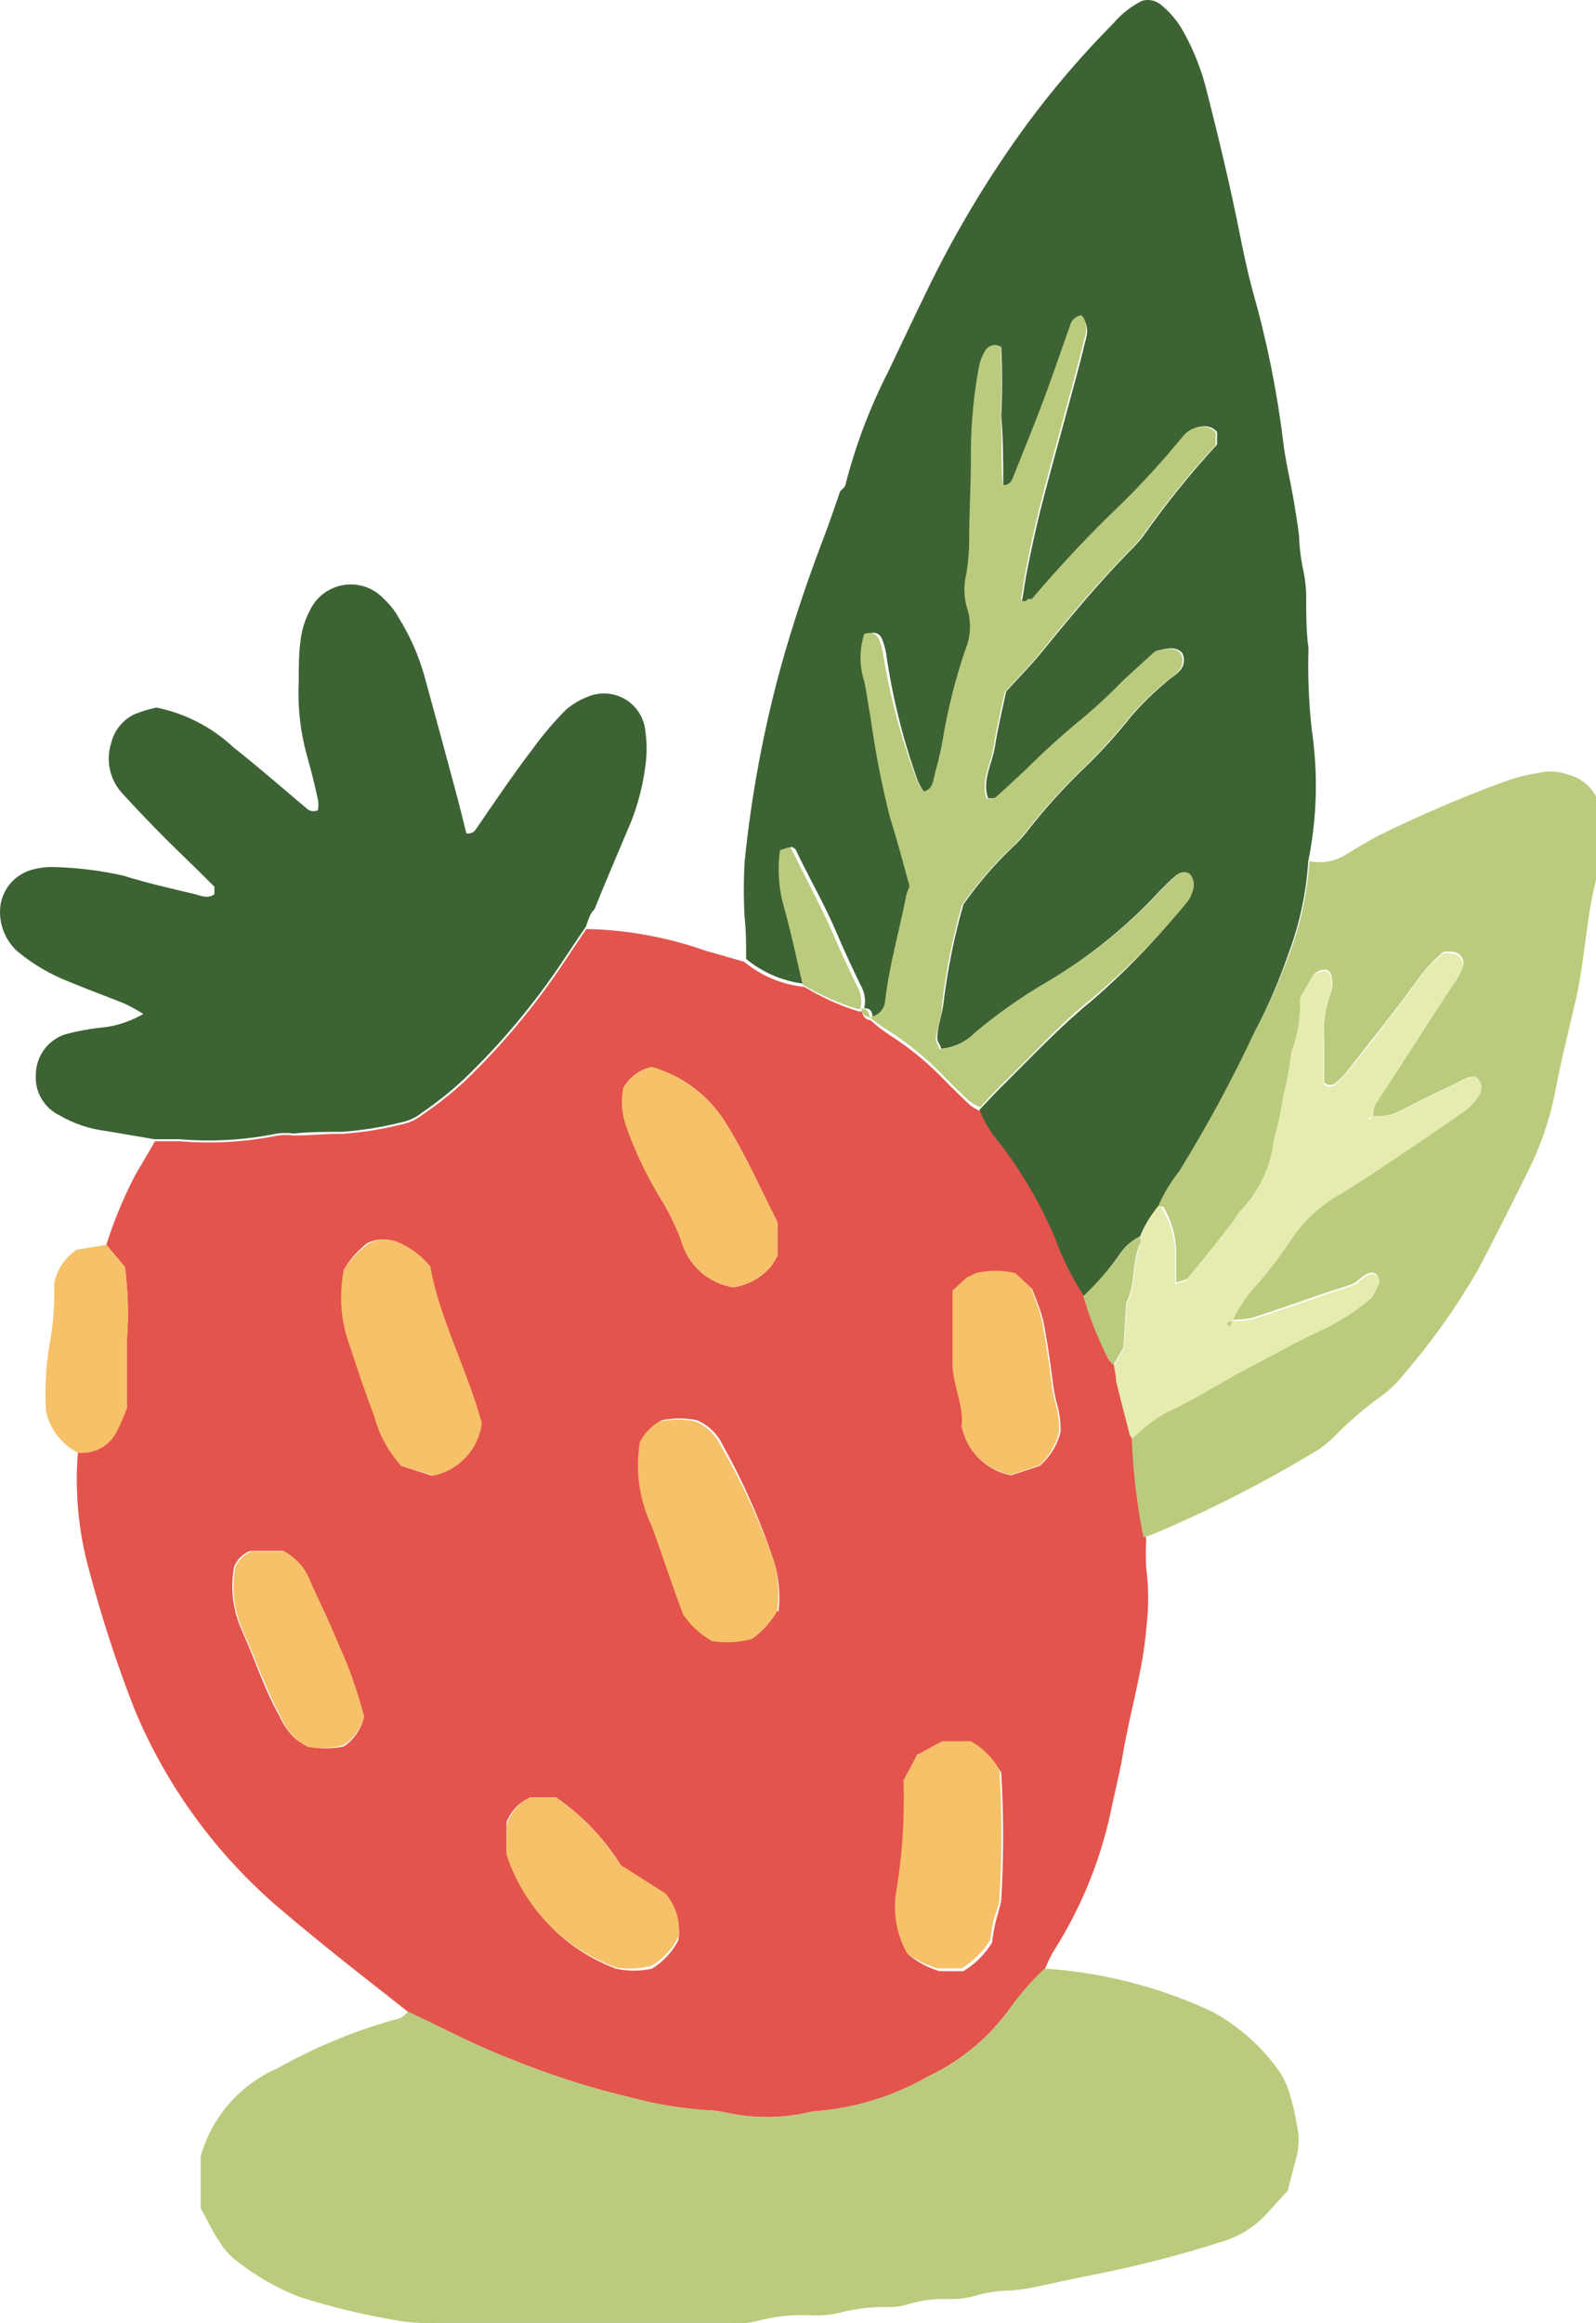 <svg width="66" height="96" viewBox="0 0 66 96" fill="none" xmlns="http://www.w3.org/2000/svg">
<g clip-path="url(#clip0)">
<path d="M4.397 51.437C4.709 50.451 5.106 49.492 5.583 48.573L6.412 47.158C6.756 47.158 7.088 47.158 7.432 47.158C8.787 47.274 10.153 47.194 11.486 46.922C11.71 46.892 11.937 46.892 12.161 46.922C12.837 46.922 13.513 46.84 14.188 46.851C14.988 46.793 15.781 46.667 16.559 46.474C16.893 46.413 17.206 46.272 17.472 46.062C18.082 45.649 18.66 45.192 19.202 44.694C20.75 43.21 22.129 41.561 23.315 39.778C23.624 39.318 23.932 38.846 24.252 38.387C25.929 38.424 27.589 38.727 29.171 39.283L30.771 39.742C31.479 40.327 32.345 40.688 33.261 40.78C33.964 41.206 34.716 41.546 35.501 41.794C35.552 41.8 35.604 41.8 35.655 41.794C35.657 41.886 35.694 41.974 35.757 42.041C35.82 42.109 35.906 42.151 35.999 42.159C36.247 42.384 36.513 42.589 36.793 42.772C37.662 43.328 38.459 43.989 39.163 44.741C39.483 45.059 39.804 45.378 40.136 45.684C40.273 45.781 40.42 45.864 40.574 45.932C40.761 46.402 41.021 46.839 41.344 47.229C42.313 48.465 43.111 49.825 43.715 51.272C44.016 52.102 44.414 52.893 44.901 53.63C45.167 54.523 45.512 55.391 45.932 56.224C45.993 56.314 46.065 56.398 46.145 56.471C46.145 56.684 46.145 56.908 46.24 57.12C46.418 57.863 46.619 58.605 46.809 59.348C46.809 59.348 46.88 59.431 46.916 59.478C46.965 60.868 47.127 62.252 47.402 63.616C47.377 64.008 47.377 64.402 47.402 64.795C47.502 65.593 47.507 66.4 47.413 67.2C47.271 69.015 46.726 70.737 46.43 72.517C46.299 73.295 46.098 74.049 45.932 74.874C45.492 76.921 44.689 78.873 43.561 80.639C43.42 80.885 43.297 81.142 43.194 81.406C42.614 81.934 42.094 82.523 41.641 83.162C40.784 84.291 39.666 85.197 38.381 85.803C36.955 86.62 35.364 87.112 33.723 87.241C33.61 87.249 33.499 87.268 33.391 87.3C32.282 87.542 31.134 87.542 30.024 87.3C29.748 87.235 29.466 87.2 29.183 87.194C28.17 87.124 27.166 86.959 26.184 86.699C24.424 86.286 22.7 85.734 21.028 85.049C19.593 84.495 18.254 83.775 16.867 83.127L14.496 81.264C13.524 80.486 12.553 79.708 11.616 78.906C8.975 76.669 6.903 73.841 5.571 70.654C4.827 68.754 4.194 66.814 3.674 64.842C3.241 63.265 3.088 61.625 3.224 59.996C3.56 60.032 3.899 59.961 4.193 59.793C4.486 59.626 4.72 59.371 4.86 59.065C5.007 58.766 5.138 58.459 5.251 58.145V55.328C5.324 54.337 5.296 53.342 5.168 52.357L4.397 51.437ZM14.224 52.463C14.027 53.543 14.147 54.656 14.568 55.67C14.876 56.636 15.208 57.591 15.563 58.546C15.742 59.294 16.095 59.988 16.595 60.574L17.851 60.975C18.368 60.864 18.838 60.595 19.195 60.206C19.552 59.818 19.778 59.328 19.842 58.806C19.238 56.589 18.112 54.538 17.709 52.333C17.337 51.871 16.851 51.514 16.298 51.296C15.941 51.176 15.55 51.197 15.208 51.355C14.808 51.655 14.473 52.032 14.224 52.463ZM37.563 80.757C37.938 81.08 38.379 81.317 38.855 81.453H39.839C40.323 81.159 40.73 80.755 41.025 80.274C41.054 80.013 41.098 79.753 41.155 79.496C41.226 79.166 41.356 78.847 41.404 78.517C41.509 76.762 41.509 75.003 41.404 73.248C41.123 72.755 40.713 72.348 40.218 72.069H39.033L37.931 72.505L37.386 73.613C37.44 75.192 37.333 76.772 37.065 78.329C36.956 79.15 37.114 79.985 37.516 80.71L37.563 80.757ZM32.194 66.61C32.277 65.905 32.213 65.191 32.004 64.512C31.453 62.854 30.746 61.252 29.894 59.725C29.679 59.261 29.299 58.891 28.827 58.688C28.343 58.586 27.842 58.586 27.358 58.688C26.996 58.885 26.706 59.19 26.528 59.56C26.337 60.739 26.511 61.948 27.026 63.026C27.476 64.205 27.867 65.455 28.329 66.681C28.636 67.128 29.041 67.499 29.515 67.766C30.06 67.853 30.617 67.825 31.151 67.683C31.556 67.376 31.895 66.992 32.146 66.551L32.194 66.61ZM25.817 45.036C25.725 45.558 25.774 46.095 25.959 46.592C26.294 47.581 26.731 48.533 27.263 49.433C27.622 50.004 27.923 50.608 28.163 51.237C28.294 51.736 28.568 52.186 28.951 52.534C29.333 52.881 29.809 53.11 30.321 53.194C30.939 53.104 31.5 52.789 31.897 52.31C31.994 52.17 32.081 52.025 32.158 51.874V50.518C31.435 49.103 30.807 47.653 29.953 46.309C29.258 45.233 28.192 44.445 26.954 44.093C26.704 44.144 26.467 44.25 26.263 44.403C26.058 44.556 25.889 44.752 25.769 44.977L25.817 45.036ZM25.698 77.115C25.007 75.99 24.086 75.022 22.995 74.273H21.929C21.702 74.371 21.498 74.513 21.329 74.691C21.16 74.87 21.029 75.08 20.945 75.311V76.49C21.266 77.593 21.842 78.606 22.626 79.449C23.41 80.292 24.381 80.942 25.461 81.347C25.956 81.458 26.471 81.458 26.966 81.347C27.431 81.06 27.808 80.652 28.057 80.168C28.102 79.846 28.076 79.518 27.982 79.207C27.888 78.896 27.727 78.608 27.512 78.364L25.698 77.115ZM39.389 53.336C39.389 54.456 39.389 55.352 39.389 56.248C39.389 57.143 39.887 58.098 39.768 58.9C39.859 59.408 40.102 59.877 40.466 60.246C40.83 60.614 41.297 60.864 41.807 60.963L42.992 60.574C43.42 60.207 43.722 59.717 43.858 59.171C43.866 58.846 43.834 58.522 43.763 58.205C43.646 57.82 43.566 57.425 43.526 57.026C43.419 56.2 43.3 55.363 43.134 54.538C43.008 54.1 42.853 53.671 42.672 53.253L42.02 52.652C41.491 52.523 40.938 52.523 40.408 52.652L40.017 52.84L39.389 53.336ZM15.054 70.937C14.781 69.895 14.412 68.881 13.951 67.907C13.631 67.011 13.193 66.15 12.766 65.266C12.566 64.761 12.192 64.343 11.711 64.087C11.545 64.087 11.32 64.087 11.095 64.087C10.869 64.087 10.526 64.087 10.336 64.087C10.189 64.147 10.056 64.234 9.944 64.346C9.832 64.457 9.744 64.59 9.684 64.736C9.515 65.628 9.627 66.55 10.004 67.376C10.537 68.555 10.929 69.805 11.557 70.913C11.715 71.277 11.949 71.602 12.244 71.868C12.387 71.977 12.538 72.076 12.695 72.163C13.198 72.273 13.72 72.273 14.224 72.163C14.646 71.874 14.943 71.435 15.054 70.937Z" fill="#E3544D"/>
<path d="M44.83 53.559C44.343 52.822 43.945 52.031 43.645 51.201C43.04 49.754 42.242 48.394 41.274 47.158C40.95 46.768 40.69 46.331 40.503 45.861C40.859 45.484 41.203 45.106 41.57 44.753C42.755 43.574 43.87 42.395 45.126 41.369C46.539 40.15 47.837 38.805 49.002 37.349C49.111 37.222 49.192 37.073 49.239 36.913C49.298 36.792 49.321 36.657 49.306 36.524C49.291 36.391 49.24 36.264 49.156 36.158C49.084 36.102 48.994 36.071 48.901 36.071C48.809 36.071 48.719 36.102 48.647 36.158C48.386 36.382 48.149 36.618 47.912 36.866C46.561 38.316 45.008 39.567 43.301 40.579C42.242 41.195 41.238 41.901 40.302 42.69C39.931 43.061 39.44 43.291 38.915 43.338C38.915 43.185 38.737 43.032 38.761 42.902C38.761 42.395 38.974 41.911 39.022 41.404C39.189 40.041 39.462 38.694 39.84 37.373C40.436 36.522 41.114 35.733 41.867 35.015C42.078 34.824 42.273 34.615 42.447 34.39C43.212 33.404 44.052 32.477 44.96 31.619C45.608 30.987 46.214 30.314 46.774 29.604C47.217 29.094 47.7 28.621 48.22 28.189C48.386 28.024 48.599 27.918 48.753 27.753C48.858 27.655 48.928 27.526 48.951 27.386C48.975 27.245 48.951 27.1 48.884 26.974C48.599 26.692 48.267 26.786 47.805 26.904L46.513 28.083C46.002 28.613 45.464 29.116 44.901 29.592C44.075 30.263 43.284 30.975 42.53 31.726C42.08 32.15 41.629 32.574 41.155 32.987C41.155 32.987 40.966 32.987 40.859 32.987C40.598 32.233 41.037 31.561 41.143 30.853C41.25 30.146 41.452 29.309 41.606 28.578C42.104 28.024 42.59 27.54 43.016 27.022C44.202 25.572 45.387 24.133 46.691 22.801C46.896 22.607 47.086 22.398 47.26 22.176C48.198 20.841 49.224 19.569 50.33 18.368V17.85C50.254 17.76 50.156 17.693 50.046 17.653C49.936 17.614 49.817 17.604 49.702 17.626C49.558 17.635 49.419 17.674 49.292 17.741C49.165 17.808 49.054 17.901 48.967 18.015C48.179 18.978 47.34 19.899 46.454 20.773C45.12 22.03 43.857 23.361 42.672 24.758L42.542 24.864C42.424 24.959 42.329 24.947 42.258 24.864C42.341 24.404 42.4 23.909 42.507 23.414C42.661 22.648 42.827 21.881 43.016 21.115C43.336 19.854 43.68 18.616 44.024 17.354C44.296 16.329 44.593 15.303 44.842 14.254C44.937 13.9 45.079 13.499 44.759 13.146C44.645 13.16 44.539 13.208 44.455 13.284C44.37 13.36 44.31 13.46 44.285 13.57C43.917 14.584 43.585 15.598 43.206 16.6C42.827 17.602 42.341 18.805 41.902 19.901C41.856 19.964 41.792 20.012 41.717 20.037C41.643 20.063 41.563 20.064 41.487 20.042C41.487 19.087 41.487 18.133 41.404 17.178C41.452 16.235 41.452 15.291 41.404 14.348C41.354 14.312 41.297 14.287 41.236 14.274C41.175 14.262 41.113 14.263 41.052 14.276C40.992 14.289 40.935 14.315 40.885 14.352C40.836 14.389 40.794 14.436 40.764 14.49C40.647 14.679 40.563 14.886 40.515 15.103C40.293 16.269 40.178 17.453 40.171 18.64C40.171 19.889 40.172 21.127 40.1 22.377C40.097 22.827 40.057 23.276 39.982 23.721C39.859 24.215 39.88 24.734 40.041 25.218C40.196 25.764 40.158 26.346 39.934 26.868C39.572 27.935 39.287 29.027 39.081 30.134C38.987 30.746 38.856 31.353 38.69 31.95C38.607 32.221 38.69 32.61 38.204 32.716C38.107 32.574 38.024 32.424 37.955 32.268C37.344 30.575 36.907 28.825 36.651 27.045C36.617 26.823 36.557 26.605 36.473 26.397C36.367 26.161 36.165 26.09 35.869 26.196C35.661 26.832 35.661 27.517 35.869 28.153C35.975 28.66 36.035 29.155 36.129 29.651C36.32 31.044 36.59 32.425 36.935 33.789C37.244 34.755 37.493 35.734 37.742 36.618C37.67 36.83 37.623 36.936 37.599 37.042C37.315 38.481 36.9 39.895 36.734 41.346C36.724 41.518 36.653 41.681 36.534 41.806C36.414 41.931 36.254 42.01 36.082 42.029C36.082 41.829 35.999 41.652 35.738 41.664C35.813 41.334 35.758 40.988 35.584 40.697C35.24 39.99 34.908 39.282 34.6 38.551C34.102 37.373 33.415 36.194 32.893 35.086C32.893 35.086 32.799 35.027 32.751 34.991L32.407 35.109C32.308 35.821 32.344 36.545 32.514 37.243C32.834 38.422 33.071 39.518 33.344 40.662C32.429 40.57 31.562 40.209 30.855 39.624C30.855 39.07 30.855 38.445 30.795 37.95C30.748 37.165 30.748 36.378 30.795 35.592C31.066 32.908 31.558 30.251 32.265 27.646C32.763 25.855 33.344 24.11 34.008 22.365C34.268 21.693 34.505 20.997 34.743 20.302C34.814 20.219 34.932 20.148 34.956 20.054C35.373 18.417 35.974 16.831 36.746 15.327C37.255 14.266 37.753 13.193 38.275 12.132C39.447 9.692 40.839 7.364 42.435 5.176C43.532 3.688 44.736 2.281 46.039 0.967C46.367 0.581 46.77 0.264 47.224 0.036C47.365 -0.007 47.515 -0.011 47.658 0.022C47.802 0.055 47.934 0.125 48.042 0.225C48.435 0.55 48.757 0.951 48.99 1.404C49.395 2.147 49.702 2.94 49.903 3.761C50.401 5.718 50.875 7.687 51.266 9.656C51.42 10.434 51.586 11.212 51.8 12.014C52.387 14.068 52.811 16.165 53.068 18.286C53.163 19.064 53.352 19.83 53.495 20.644C53.578 21.139 53.661 21.646 53.72 22.141C53.736 22.625 53.796 23.106 53.898 23.579C53.98 23.967 54.02 24.362 54.016 24.758C54.016 25.43 54.016 26.114 54.111 26.786C54.078 27.9 54.121 29.014 54.242 30.122C54.514 31.944 54.466 33.799 54.099 35.604C54.016 36.894 53.745 38.165 53.293 39.377C52.908 40.494 52.441 41.582 51.895 42.631C50.964 44.618 49.919 46.551 48.765 48.419C48.416 48.86 48.125 49.343 47.9 49.857C47.576 50.227 47.319 50.65 47.141 51.107C46.791 51.268 46.494 51.526 46.288 51.85C45.857 52.464 45.369 53.036 44.83 53.559Z" fill="#3D6334"/>
<path d="M16.867 83.126C18.254 83.774 19.593 84.493 21.027 85.047C22.699 85.733 24.424 86.285 26.184 86.698C27.165 86.957 28.169 87.123 29.183 87.193C29.466 87.199 29.748 87.234 30.024 87.299C31.133 87.541 32.282 87.541 33.391 87.299C33.499 87.267 33.61 87.248 33.722 87.24C35.363 87.111 36.955 86.619 38.381 85.802C39.665 85.196 40.784 84.29 41.641 83.161C42.09 82.501 42.611 81.893 43.193 81.346C45.623 81.502 48.001 82.119 50.199 83.161C51.245 83.747 52.151 84.551 52.854 85.519C53.083 85.844 53.252 86.207 53.352 86.592C53.469 86.978 53.56 87.372 53.624 87.771C53.731 88.209 53.731 88.665 53.624 89.103C53.494 89.539 53.399 89.975 53.257 90.518L52.297 91.567C51.821 92.054 51.23 92.414 50.578 92.616C48.805 93.183 47 93.647 45.173 94.007C44.343 94.161 43.514 94.361 42.696 94.526C42.418 94.583 42.137 94.622 41.854 94.644C41.287 94.648 40.724 94.735 40.183 94.903C39.853 94.982 39.514 95.014 39.175 94.998C38.605 94.982 38.036 95.061 37.492 95.233C37.223 95.314 36.942 95.345 36.662 95.328C35.982 95.32 35.303 95.407 34.647 95.587C34.258 95.668 33.859 95.696 33.462 95.67C32.722 95.641 31.983 95.724 31.269 95.917C30.94 96.001 30.599 96.025 30.261 95.988H17.993C17.481 96.01 16.969 95.978 16.464 95.894C15.074 95.664 13.703 95.333 12.363 94.903C11.413 94.532 10.526 94.019 9.731 93.382C9.464 93.17 9.239 92.91 9.067 92.616C8.771 92.192 8.569 91.72 8.297 91.249V89.115C8.519 88.312 8.918 87.568 9.466 86.938C10.013 86.308 10.695 85.807 11.462 85.472C12.991 84.609 14.618 83.933 16.31 83.456C16.532 83.423 16.732 83.305 16.867 83.126Z" fill="#BBCB7D"/>
<path d="M24.229 38.292C23.909 38.752 23.601 39.223 23.292 39.683C22.106 41.467 20.727 43.115 19.179 44.599C18.637 45.101 18.059 45.562 17.449 45.979C17.183 46.189 16.87 46.331 16.536 46.391C15.758 46.584 14.965 46.71 14.165 46.769C13.49 46.769 12.814 46.769 12.138 46.839C11.914 46.809 11.687 46.809 11.463 46.839C10.13 47.112 8.764 47.191 7.409 47.075C7.065 47.075 6.733 47.075 6.389 47.075L4.374 46.733C3.696 46.65 3.043 46.429 2.454 46.085C2.145 45.934 1.888 45.696 1.715 45.4C1.542 45.104 1.461 44.764 1.482 44.422C1.481 44.056 1.594 43.697 1.806 43.397C2.019 43.097 2.32 42.871 2.667 42.748C3.23 42.596 3.805 42.494 4.386 42.442C4.929 42.357 5.451 42.173 5.927 41.9C5.672 41.737 5.407 41.591 5.133 41.463C4.398 41.169 3.651 40.897 2.916 40.591C2.115 40.287 1.37 39.853 0.712 39.306C0.482 39.094 0.3 38.837 0.178 38.55C0.055 38.264 -0.005 37.955 0 37.644C0.005 37.244 0.145 36.858 0.396 36.546C0.647 36.234 0.996 36.014 1.387 35.922C1.661 35.85 1.945 35.818 2.229 35.828C3.194 35.852 4.155 35.971 5.097 36.182C6.069 36.488 7.065 36.712 8.061 36.948C8.321 37.019 8.606 37.148 8.867 36.948C8.867 36.83 8.867 36.689 8.867 36.642C8.227 35.993 7.563 35.368 6.923 34.732C6.283 34.095 5.654 33.435 5.038 32.763C4.79 32.487 4.62 32.151 4.543 31.789C4.466 31.427 4.485 31.052 4.599 30.7C4.66 30.446 4.777 30.208 4.941 30.005C5.105 29.801 5.312 29.636 5.548 29.521C5.846 29.396 6.155 29.301 6.472 29.238C7.669 29.482 8.773 30.054 9.661 30.888C10.68 31.69 11.664 32.551 12.66 33.388C12.721 33.452 12.8 33.495 12.888 33.512C12.975 33.529 13.065 33.519 13.146 33.482C13.175 33.334 13.175 33.182 13.146 33.034C13.015 32.433 12.873 31.855 12.695 31.23C12.422 30.248 12.306 29.23 12.352 28.212C12.352 27.646 12.352 27.033 12.423 26.515C12.468 26.065 12.601 25.628 12.814 25.23C12.942 24.951 13.138 24.709 13.384 24.524C13.629 24.34 13.917 24.219 14.221 24.172C14.526 24.125 14.837 24.154 15.127 24.257C15.417 24.359 15.677 24.531 15.884 24.758C16.131 24.986 16.339 25.253 16.5 25.548C16.956 26.282 17.307 27.076 17.543 27.906C18.006 29.591 18.468 31.289 18.918 32.975C19.049 33.47 19.167 33.965 19.286 34.437C19.367 34.452 19.452 34.44 19.526 34.404C19.601 34.368 19.662 34.309 19.701 34.236C20.471 33.117 21.23 31.985 22.072 30.888C22.471 30.342 22.91 29.825 23.387 29.344C23.642 29.119 23.935 28.939 24.253 28.813C24.499 28.7 24.77 28.646 25.041 28.656C25.313 28.667 25.579 28.741 25.816 28.874C26.053 29.006 26.255 29.192 26.406 29.418C26.557 29.643 26.651 29.901 26.683 30.169C26.759 30.673 26.759 31.186 26.683 31.69C26.58 32.474 26.381 33.242 26.09 33.977C25.592 35.156 25.082 36.335 24.584 37.573C24.407 37.726 24.324 38.021 24.229 38.292Z" fill="#3D6334"/>
<path d="M47.901 49.833C48.127 49.319 48.417 48.836 48.767 48.395C49.921 46.527 50.966 44.594 51.896 42.606C52.459 41.559 52.942 40.471 53.342 39.352C53.793 38.141 54.065 36.87 54.148 35.58C54.632 35.687 55.139 35.611 55.57 35.368C55.997 35.1 56.436 34.841 56.886 34.59C58.605 33.735 60.37 32.975 62.173 32.314C62.647 32.135 63.14 32.008 63.643 31.937C64.036 31.84 64.449 31.865 64.828 32.008C65.085 32.065 65.325 32.18 65.53 32.343C65.736 32.507 65.901 32.714 66.013 32.951C66.084 33.953 66.013 35.132 66.013 36.311C65.598 37.891 65.551 39.529 65.207 41.121C64.899 42.488 64.543 43.844 64.294 45.224C64.052 46.384 63.653 47.506 63.109 48.56C62.457 49.868 61.805 51.177 61.118 52.474C60.242 53.991 59.226 55.424 58.083 56.753C57.805 57.111 57.478 57.428 57.111 57.697C56.423 58.189 55.781 58.741 55.191 59.347C54.99 59.547 54.772 59.728 54.539 59.889C52.32 61.24 50.002 62.422 47.605 63.426C47.5 63.465 47.394 63.496 47.285 63.52C47.011 62.156 46.848 60.773 46.799 59.382C47.2 58.987 47.645 58.639 48.126 58.345C49.513 57.72 50.77 56.859 52.133 56.188C52.892 55.81 53.638 55.409 54.409 55.009C55.23 54.641 55.996 54.16 56.685 53.582C56.804 53.39 56.907 53.189 56.993 52.981C57.052 52.816 56.993 52.674 56.791 52.58C56.412 52.58 56.234 52.922 55.926 53.052C55.618 53.181 55.286 53.264 54.966 53.37C53.911 53.735 52.844 54.113 51.777 54.455C51.501 54.512 51.218 54.54 50.936 54.537C51.156 54.022 51.456 53.545 51.825 53.122C52.376 52.552 52.883 51.941 53.342 51.295C53.827 50.538 54.48 49.901 55.25 49.432C56.021 48.972 56.779 48.477 57.526 47.97C58.553 47.287 59.573 46.591 60.584 45.884C60.81 45.711 61.003 45.499 61.153 45.259C61.235 45.145 61.27 45.005 61.25 44.866C61.23 44.728 61.157 44.602 61.047 44.516C60.727 44.434 60.49 44.634 60.241 44.752C59.482 45.106 58.712 45.471 57.965 45.872C57.603 46.069 57.19 46.152 56.779 46.108C56.784 45.939 56.816 45.771 56.874 45.613C58.06 43.868 59.15 42.076 60.288 40.378C60.373 40.236 60.445 40.086 60.501 39.93C60.521 39.863 60.525 39.793 60.514 39.724C60.503 39.655 60.477 39.589 60.437 39.532C60.397 39.474 60.345 39.426 60.285 39.391C60.224 39.356 60.156 39.335 60.087 39.329C59.956 39.315 59.825 39.315 59.695 39.329C59.242 39.709 58.843 40.15 58.51 40.638C57.586 41.911 56.59 43.137 55.618 44.375C55.504 44.501 55.381 44.62 55.25 44.728C55.219 44.762 55.182 44.788 55.14 44.806C55.098 44.824 55.053 44.834 55.007 44.834C54.962 44.834 54.917 44.824 54.875 44.806C54.833 44.788 54.795 44.762 54.764 44.728V43.078C54.696 42.345 54.802 41.606 55.072 40.92C55.108 40.757 55.108 40.589 55.072 40.425C55.072 40.248 54.978 40.072 54.8 40.072C54.719 40.069 54.639 40.082 54.564 40.11C54.489 40.139 54.42 40.181 54.361 40.237C54.136 40.555 53.958 40.909 53.781 41.203C53.82 41.954 53.703 42.705 53.437 43.408C53.364 44.019 53.253 44.626 53.105 45.224C53.012 45.832 52.882 46.435 52.714 47.027C52.587 48.15 52.096 49.201 51.315 50.022C51.203 50.154 51.104 50.296 51.019 50.446C50.402 51.236 49.774 52.038 49.134 52.804C49.051 52.898 48.849 52.922 48.636 53.004C48.636 52.486 48.636 52.038 48.636 51.59C48.601 50.978 48.418 50.383 48.103 49.857C48.103 49.857 47.949 49.857 47.901 49.833Z" fill="#BBCB7D"/>
<path d="M4.398 51.438L5.168 52.357C5.297 53.342 5.325 54.337 5.251 55.328V58.181C5.138 58.495 5.008 58.801 4.86 59.1C4.72 59.407 4.487 59.662 4.193 59.829C3.9 59.996 3.561 60.067 3.224 60.032C2.88 59.857 2.582 59.605 2.351 59.296C2.121 58.987 1.966 58.63 1.897 58.252C1.842 57.233 1.914 56.211 2.11 55.21C2.218 54.496 2.262 53.774 2.241 53.053C2.292 52.766 2.401 52.493 2.562 52.249C2.723 52.006 2.933 51.798 3.177 51.638L4.398 51.438Z" fill="#F6C168"/>
<path d="M35.953 42.029C36.125 42.01 36.285 41.931 36.404 41.806C36.524 41.68 36.595 41.517 36.605 41.345C36.771 39.895 37.186 38.48 37.47 37.042C37.47 36.936 37.541 36.83 37.612 36.618C37.364 35.733 37.115 34.755 36.806 33.788C36.46 32.425 36.191 31.043 36 29.65C35.906 29.155 35.846 28.66 35.74 28.153C35.532 27.517 35.532 26.832 35.74 26.196C36.036 26.09 36.237 26.196 36.344 26.396C36.428 26.605 36.488 26.823 36.522 27.045C36.813 28.829 37.285 30.579 37.932 32.267C38.002 32.424 38.085 32.574 38.181 32.715C38.608 32.609 38.584 32.22 38.667 31.949C38.834 31.352 38.965 30.746 39.059 30.134C39.265 29.026 39.55 27.935 39.912 26.868C40.136 26.346 40.173 25.764 40.019 25.217C39.857 24.734 39.837 24.215 39.959 23.72C40.035 23.276 40.074 22.827 40.078 22.376C40.078 21.127 40.161 19.889 40.149 18.639C40.156 17.452 40.271 16.268 40.493 15.102C40.54 14.885 40.625 14.678 40.742 14.489C40.772 14.435 40.813 14.389 40.863 14.352C40.912 14.315 40.969 14.289 41.03 14.275C41.09 14.262 41.153 14.262 41.214 14.274C41.274 14.287 41.332 14.312 41.382 14.348C41.429 15.29 41.429 16.235 41.382 17.177C41.453 18.132 41.382 19.087 41.465 20.042C41.552 20.052 41.639 20.031 41.713 19.984C41.786 19.936 41.841 19.865 41.868 19.783C42.306 18.686 42.757 17.59 43.172 16.482C43.587 15.373 43.883 14.466 44.25 13.452C44.276 13.341 44.336 13.241 44.42 13.165C44.505 13.089 44.611 13.041 44.724 13.027C45.044 13.381 44.902 13.782 44.807 14.136C44.559 15.185 44.262 16.21 43.99 17.236C43.646 18.498 43.302 19.735 42.982 20.997C42.792 21.763 42.626 22.529 42.472 23.296C42.366 23.791 42.306 24.286 42.223 24.746C42.294 24.876 42.389 24.887 42.508 24.746L42.674 24.758C43.84 23.37 45.083 22.047 46.396 20.797C47.282 19.922 48.121 19.001 48.909 18.038C48.996 17.925 49.107 17.831 49.234 17.764C49.361 17.697 49.5 17.658 49.644 17.649C49.759 17.628 49.878 17.637 49.988 17.677C50.099 17.716 50.196 17.784 50.272 17.873V18.392C49.166 19.593 48.14 20.865 47.202 22.199C47.028 22.422 46.838 22.63 46.633 22.824C45.317 24.156 44.132 25.595 42.958 27.045C42.532 27.564 42.046 28.047 41.548 28.601C41.394 29.332 41.204 30.098 41.086 30.876C40.967 31.654 40.54 32.256 40.801 33.01C40.908 33.01 41.038 33.01 41.097 33.01C41.572 32.597 42.022 32.173 42.472 31.749C43.226 30.998 44.017 30.286 44.843 29.615C45.406 29.139 45.944 28.636 46.455 28.106L47.747 26.927C48.209 26.809 48.541 26.715 48.826 26.998C48.893 27.123 48.917 27.268 48.893 27.409C48.87 27.549 48.8 27.678 48.695 27.776C48.541 27.941 48.328 28.047 48.162 28.212C47.642 28.644 47.159 29.117 46.716 29.627C46.156 30.337 45.55 31.01 44.902 31.643C43.994 32.5 43.154 33.427 42.389 34.413C42.215 34.638 42.02 34.847 41.809 35.038C41.057 35.756 40.378 36.545 39.782 37.396C39.404 38.717 39.131 40.065 38.964 41.428C38.964 41.935 38.762 42.418 38.703 42.925C38.703 43.055 38.798 43.208 38.857 43.361C39.406 43.321 39.92 43.082 40.303 42.689C41.257 41.886 42.28 41.168 43.361 40.544C45.069 39.531 46.621 38.28 47.972 36.83C48.209 36.582 48.447 36.346 48.707 36.123C48.78 36.066 48.87 36.035 48.962 36.035C49.054 36.035 49.144 36.066 49.217 36.123C49.3 36.228 49.352 36.355 49.367 36.488C49.381 36.621 49.358 36.756 49.3 36.877C49.253 37.038 49.172 37.186 49.063 37.313C47.883 38.746 46.574 40.068 45.151 41.263C43.859 42.276 42.781 43.514 41.595 44.646C41.228 45 40.884 45.377 40.528 45.754C40.374 45.686 40.228 45.603 40.09 45.507C39.758 45.2 39.438 44.882 39.118 44.564C38.413 43.812 37.617 43.151 36.747 42.595C36.468 42.426 36.203 42.237 35.953 42.029Z" fill="#BBCB7D"/>
<path d="M47.9 49.835C47.9 49.835 48.018 49.835 48.042 49.917C48.365 50.442 48.556 51.036 48.599 51.65C48.599 52.098 48.599 52.546 48.599 53.065C48.812 52.982 49.014 52.959 49.097 52.864C49.737 52.086 50.365 51.285 50.982 50.507C51.067 50.356 51.166 50.214 51.278 50.082C52.059 49.262 52.55 48.211 52.677 47.088C52.845 46.495 52.975 45.893 53.068 45.284C53.216 44.686 53.327 44.08 53.4 43.468C53.67 42.766 53.791 42.015 53.755 41.264C53.933 40.969 54.111 40.615 54.336 40.297C54.395 40.242 54.463 40.199 54.539 40.171C54.614 40.142 54.694 40.129 54.775 40.132C54.953 40.132 55.036 40.309 55.047 40.486C55.083 40.649 55.083 40.818 55.047 40.981C54.777 41.666 54.671 42.405 54.739 43.138V44.801C54.77 44.834 54.808 44.86 54.85 44.878C54.892 44.897 54.937 44.906 54.982 44.906C55.028 44.906 55.073 44.897 55.115 44.878C55.157 44.86 55.194 44.834 55.225 44.801C55.356 44.692 55.479 44.574 55.593 44.447C56.565 43.268 57.56 41.983 58.485 40.71C58.818 40.222 59.217 39.782 59.67 39.401C59.8 39.387 59.931 39.387 60.061 39.401C60.131 39.407 60.199 39.428 60.26 39.464C60.32 39.499 60.372 39.547 60.412 39.604C60.452 39.662 60.478 39.727 60.489 39.796C60.5 39.865 60.496 39.935 60.476 40.002C60.42 40.158 60.348 40.308 60.263 40.45C59.078 42.195 57.975 43.987 56.849 45.685C56.791 45.844 56.758 46.011 56.754 46.18C56.708 46.169 56.659 46.169 56.612 46.18C56.612 46.18 56.612 46.263 56.612 46.298L56.79 46.121C57.2 46.165 57.614 46.083 57.975 45.885C58.722 45.484 59.492 45.119 60.251 44.765C60.5 44.647 60.737 44.447 61.057 44.529C61.168 44.616 61.241 44.741 61.26 44.88C61.28 45.018 61.246 45.159 61.164 45.272C61.013 45.513 60.821 45.724 60.595 45.897C59.583 46.604 58.564 47.3 57.537 47.984C56.79 48.491 56.031 48.986 55.261 49.446C54.487 49.909 53.831 50.542 53.34 51.297C52.91 51.956 52.431 52.583 51.906 53.171C51.521 53.59 51.205 54.068 50.97 54.586C50.887 54.645 50.626 54.586 50.839 54.822L50.97 54.597C51.252 54.6 51.535 54.573 51.811 54.515C52.878 54.173 53.945 53.796 55 53.43C55.32 53.324 55.652 53.23 55.96 53.112C56.268 52.994 56.446 52.617 56.825 52.641C56.991 52.735 57.086 52.876 57.027 53.041C56.941 53.25 56.838 53.451 56.719 53.643C56.031 54.221 55.264 54.701 54.443 55.069C53.672 55.435 52.926 55.835 52.167 56.248C50.804 56.92 49.547 57.781 48.161 58.406C47.679 58.699 47.234 59.047 46.833 59.443C46.833 59.443 46.738 59.36 46.726 59.313C46.537 58.571 46.335 57.828 46.157 57.085C46.157 56.873 46.098 56.649 46.062 56.437L46.477 55.741L46.596 53.867C46.999 53.112 46.809 52.216 47.165 51.438C47.165 51.355 47.165 51.226 47.165 51.12C47.332 50.652 47.581 50.217 47.9 49.835Z" fill="#E6EBAF"/>
<path d="M14.225 52.463C14.499 52.024 14.862 51.646 15.292 51.355C15.634 51.197 16.024 51.175 16.382 51.296C16.935 51.514 17.421 51.871 17.793 52.333C18.196 54.538 19.322 56.589 19.926 58.806C19.862 59.328 19.636 59.818 19.279 60.206C18.922 60.595 18.452 60.864 17.935 60.975L16.596 60.574C16.066 59.997 15.684 59.301 15.481 58.546C15.126 57.591 14.794 56.636 14.486 55.67C14.092 54.648 14.002 53.535 14.225 52.463Z" fill="#F6C168"/>
<path d="M37.516 80.711C37.096 79.974 36.929 79.121 37.042 78.282C37.31 76.725 37.417 75.145 37.362 73.566L37.931 72.505L38.962 71.951H40.148C40.643 72.231 41.052 72.638 41.333 73.13C41.439 74.885 41.439 76.645 41.333 78.4C41.333 78.73 41.155 79.048 41.084 79.378C41.027 79.635 40.984 79.895 40.954 80.156C40.659 80.638 40.252 81.042 39.768 81.335H38.785C38.322 81.218 37.89 81.005 37.516 80.711Z" fill="#F6C168"/>
<path d="M32.146 66.551C31.879 67.015 31.515 67.417 31.079 67.73C30.546 67.872 29.988 67.9 29.443 67.812C28.97 67.546 28.564 67.175 28.258 66.728C27.796 65.549 27.404 64.275 26.954 63.073C26.439 61.995 26.265 60.786 26.456 59.607C26.634 59.237 26.924 58.932 27.286 58.735C27.771 58.633 28.271 58.633 28.756 58.735C29.228 58.938 29.608 59.307 29.823 59.772C30.697 61.281 31.427 62.867 32.004 64.511C32.188 65.175 32.237 65.868 32.146 66.551Z" fill="#F6C168"/>
<path d="M25.77 44.976C25.89 44.751 26.058 44.555 26.263 44.402C26.468 44.249 26.704 44.144 26.955 44.092C28.192 44.444 29.258 45.232 29.954 46.308C30.808 47.652 31.436 49.102 32.159 50.517V51.873C32.082 52.024 31.994 52.169 31.898 52.309C31.501 52.788 30.939 53.103 30.322 53.193C29.81 53.109 29.334 52.88 28.951 52.533C28.568 52.185 28.295 51.735 28.164 51.236C27.924 50.607 27.622 50.003 27.263 49.432C26.703 48.517 26.242 47.544 25.888 46.532C25.711 46.033 25.67 45.496 25.77 44.976Z" fill="#F6C168"/>
<path d="M25.651 77.056L27.512 78.235C27.728 78.479 27.888 78.766 27.982 79.077C28.076 79.389 28.102 79.716 28.057 80.038C27.809 80.523 27.432 80.931 26.967 81.217C26.477 81.356 25.963 81.384 25.462 81.3C24.402 80.914 23.444 80.293 22.662 79.484C21.879 78.675 21.292 77.699 20.945 76.631V75.452C21.012 75.196 21.135 74.958 21.305 74.754C21.475 74.55 21.688 74.386 21.929 74.273H22.996C24.063 75.01 24.967 75.957 25.651 77.056Z" fill="#F6C168"/>
<path d="M39.389 53.335L39.969 52.793L40.361 52.604C40.89 52.476 41.443 52.476 41.973 52.604L42.625 53.205C42.803 53.632 42.953 54.069 43.075 54.514C43.241 55.339 43.36 56.176 43.466 57.002C43.507 57.401 43.587 57.796 43.703 58.181C43.775 58.498 43.807 58.822 43.798 59.147C43.676 59.687 43.39 60.176 42.98 60.55L41.795 60.939C41.297 60.843 40.839 60.602 40.479 60.248C40.118 59.893 39.871 59.441 39.768 58.947C39.886 58.145 39.389 57.261 39.389 56.294C39.389 55.328 39.389 54.455 39.389 53.335Z" fill="#F6C168"/>
<path d="M15.053 70.937C14.926 71.422 14.622 71.842 14.2 72.116C13.724 72.24 13.228 72.264 12.742 72.187C12.585 72.1 12.434 72.001 12.291 71.892C11.997 71.626 11.762 71.301 11.604 70.937C10.976 69.758 10.585 68.579 10.051 67.4C9.674 66.574 9.562 65.652 9.731 64.76C9.791 64.614 9.879 64.481 9.991 64.37C10.103 64.258 10.236 64.171 10.383 64.111C10.573 64.111 10.857 64.111 11.142 64.111C11.426 64.111 11.592 64.111 11.758 64.111C12.239 64.367 12.613 64.785 12.813 65.29C13.192 66.174 13.631 67.035 13.998 67.931C14.441 68.899 14.794 69.905 15.053 70.937Z" fill="#F6C168"/>
<path d="M33.191 40.686C32.918 39.507 32.681 38.399 32.361 37.267C32.191 36.569 32.154 35.845 32.254 35.133L32.598 35.016C32.598 35.016 32.717 35.016 32.74 35.11C33.321 36.289 33.926 37.397 34.447 38.576C34.755 39.307 35.087 40.014 35.431 40.722C35.605 41.012 35.66 41.358 35.585 41.688C35.534 41.694 35.482 41.694 35.431 41.688C34.647 41.444 33.895 41.108 33.191 40.686Z" fill="#BBCB7D"/>
<path d="M47.142 51.084C47.142 51.19 47.213 51.32 47.142 51.402C46.786 52.18 46.976 53.076 46.573 53.831L46.454 55.705L46.039 56.401C45.959 56.327 45.887 56.244 45.826 56.153C45.406 55.321 45.061 54.453 44.795 53.56C45.345 53.046 45.845 52.481 46.288 51.874C46.488 51.532 46.785 51.257 47.142 51.084Z" fill="#BBCB7D"/>
<path d="M35.621 41.676C35.882 41.676 35.941 41.841 35.965 42.041C35.873 42.033 35.787 41.991 35.723 41.923C35.66 41.856 35.624 41.768 35.621 41.676Z" fill="#BBCB7D"/>
<path d="M50.971 54.598L50.841 54.822C50.627 54.609 50.841 54.645 50.971 54.586V54.598Z" fill="#BBCB7D"/>
</g>
<defs>
<clipPath id="clip0">
<rect width="66" height="96" fill="white"/>
</clipPath>
</defs>
</svg>
